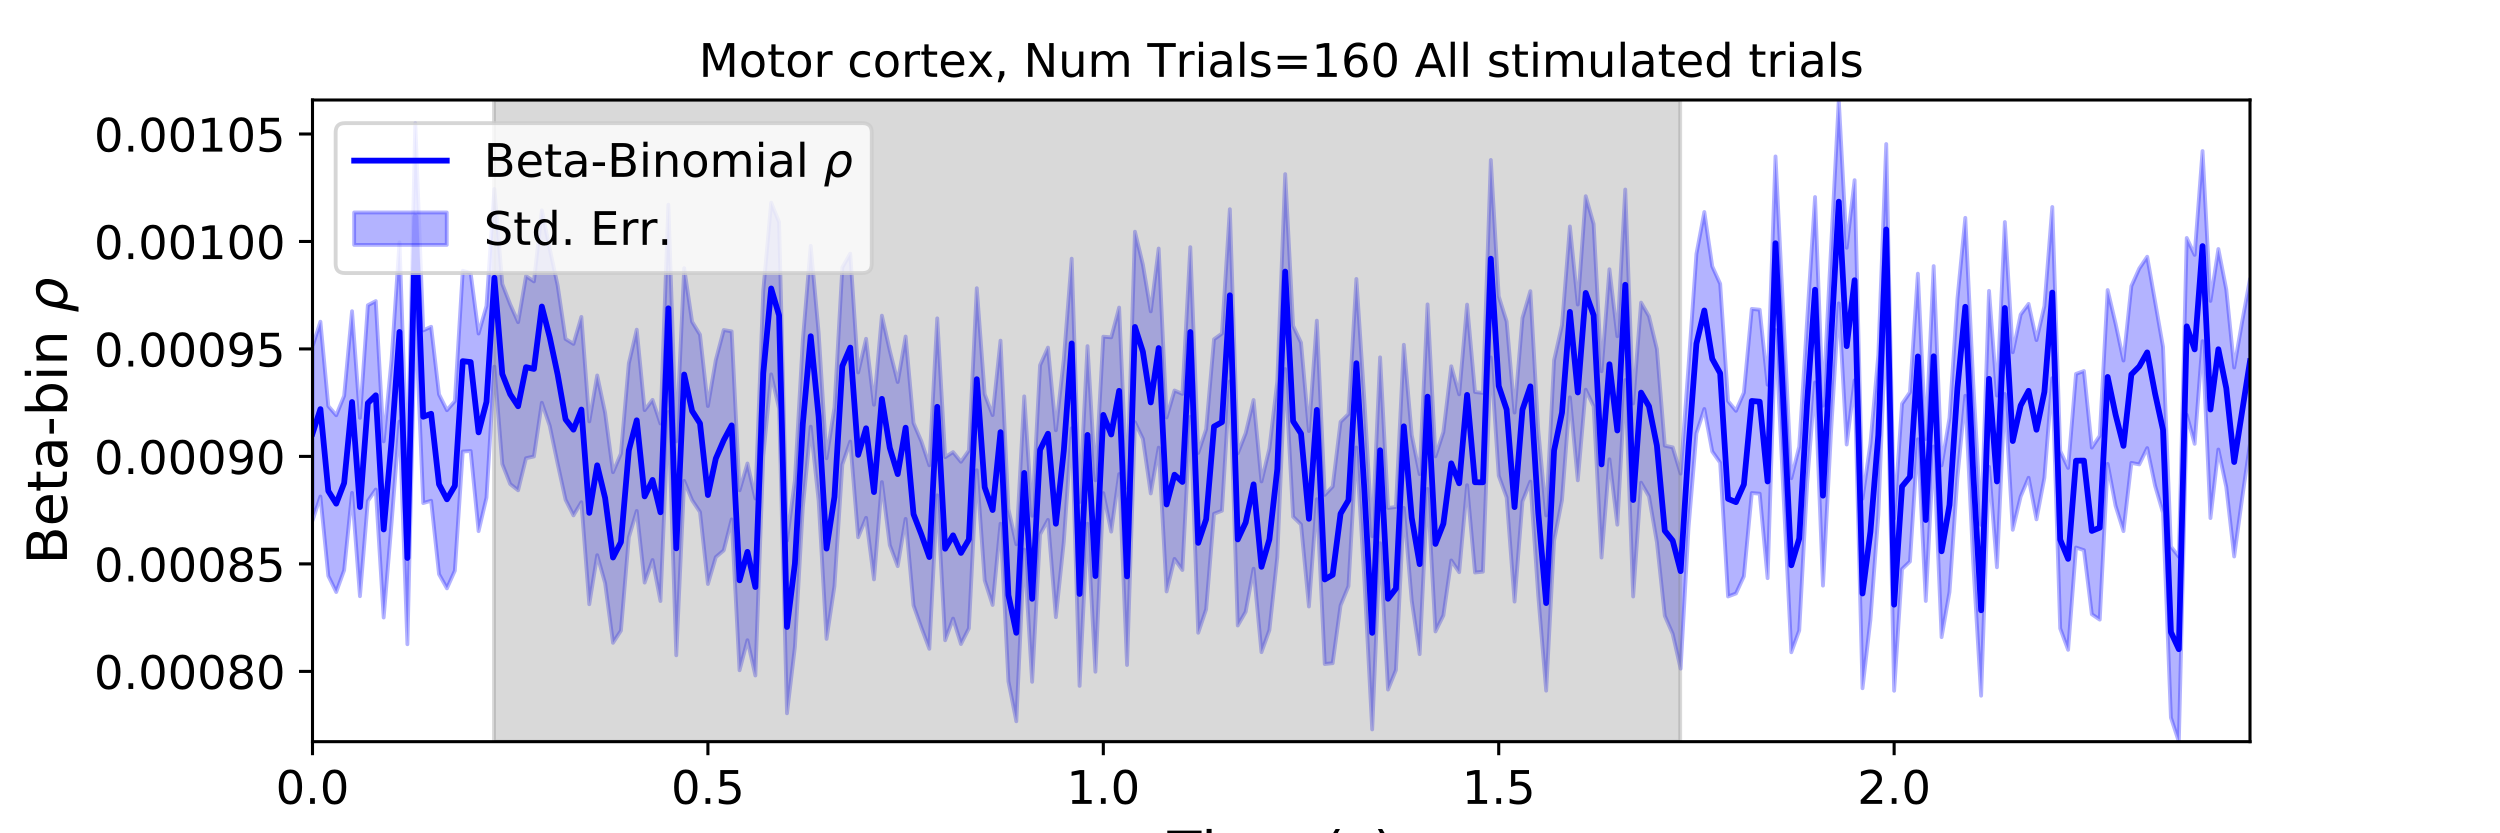 <?xml version="1.0" encoding="utf-8" standalone="no"?>
<!DOCTYPE svg PUBLIC "-//W3C//DTD SVG 1.1//EN"
  "http://www.w3.org/Graphics/SVG/1.1/DTD/svg11.dtd">
<!-- Created with matplotlib (https://matplotlib.org/) -->
<svg height="216pt" version="1.1" viewBox="0 0 648 216" width="648pt" xmlns="http://www.w3.org/2000/svg" xmlns:xlink="http://www.w3.org/1999/xlink">
 <defs>
  <style type="text/css">
*{stroke-linecap:butt;stroke-linejoin:round;}
  </style>
 </defs>
 <g id="figure_1">
  <g id="patch_1">
   <path d="M 0 216 
L 648 216 
L 648 0 
L 0 0 
z
" style="fill:#ffffff;"/>
  </g>
  <g id="axes_1">
   <g id="patch_2">
    <path d="M 81 192.24 
L 583.2 192.24 
L 583.2 25.92 
L 81 25.92 
z
" style="fill:#ffffff;"/>
   </g>
   <g id="PolyCollection_1">
    <defs>
     <path d="M 81 -126.208 
L 81 -81.049 
L 83.05 -87.299 
L 85.1 -66.717 
L 87.149 -62.546 
L 89.199 -68.198 
L 91.249 -88.247 
L 93.299 -61.461 
L 95.349 -86.154 
L 97.398 -89.108 
L 99.448 -55.939 
L 101.498 -80.512 
L 103.548 -106.742 
L 105.598 -49.008 
L 107.647 -135.591 
L 109.697 -85.606 
L 111.747 -86.207 
L 113.797 -67.164 
L 115.847 -63.497 
L 117.896 -68.079 
L 119.946 -98.96 
L 121.996 -99.095 
L 124.046 -78.327 
L 126.096 -87.005 
L 128.145 -120.968 
L 130.195 -95.718 
L 132.245 -90.53 
L 134.295 -88.913 
L 136.344 -97.23 
L 138.394 -97.681 
L 140.444 -111.606 
L 142.494 -105.612 
L 144.544 -95.783 
L 146.593 -86.464 
L 148.643 -82.41 
L 150.693 -85.825 
L 152.743 -59.38 
L 154.793 -72.098 
L 156.842 -64.849 
L 158.892 -49.381 
L 160.942 -52.535 
L 162.992 -76.71 
L 165.042 -83.562 
L 167.091 -64.988 
L 169.141 -70.843 
L 171.191 -60.213 
L 173.241 -109.215 
L 175.291 -46.147 
L 177.34 -91.347 
L 179.39 -86.353 
L 181.44 -83.275 
L 183.49 -64.623 
L 185.54 -71.599 
L 187.589 -73.338 
L 189.639 -81.373 
L 191.689 -42.268 
L 193.739 -50.056 
L 195.789 -40.914 
L 197.838 -97.787 
L 199.888 -118.962 
L 201.938 -110.079 
L 203.988 -31.112 
L 206.038 -48.31 
L 208.087 -84.453 
L 210.137 -105.408 
L 212.187 -86.23 
L 214.237 -50.401 
L 216.287 -64.057 
L 218.336 -95.575 
L 220.386 -101.544 
L 222.436 -76.73 
L 224.486 -81.777 
L 226.536 -65.819 
L 228.585 -91.045 
L 230.635 -74.684 
L 232.685 -69.255 
L 234.735 -81.501 
L 236.784 -59.075 
L 238.834 -53.273 
L 240.884 -47.829 
L 242.934 -87.621 
L 244.984 -50.044 
L 247.033 -55.658 
L 249.083 -49.066 
L 251.133 -53.123 
L 253.183 -94.118 
L 255.233 -65.544 
L 257.282 -59.193 
L 259.332 -80.253 
L 261.382 -39.399 
L 263.432 -29.045 
L 265.482 -73.561 
L 267.531 -39.272 
L 269.581 -77.468 
L 271.631 -81.248 
L 273.681 -56.031 
L 275.731 -75.515 
L 277.78 -104.998 
L 279.83 -38.221 
L 281.88 -80.246 
L 283.93 -41.887 
L 285.98 -88.183 
L 288.029 -78.202 
L 290.079 -93.119 
L 292.129 -43.632 
L 294.179 -106.557 
L 296.229 -102.264 
L 298.278 -88.094 
L 300.328 -99.974 
L 302.378 -62.695 
L 304.428 -71.127 
L 306.478 -68.254 
L 308.527 -107.939 
L 310.577 -51.99 
L 312.627 -58.051 
L 314.677 -82.831 
L 316.727 -83.619 
L 318.776 -117.144 
L 320.826 -53.868 
L 322.876 -57.423 
L 324.926 -68.589 
L 326.976 -46.957 
L 329.025 -52.662 
L 331.075 -71.593 
L 333.125 -120.341 
L 335.175 -82.058 
L 337.224 -80.058 
L 339.274 -58.792 
L 341.324 -86.612 
L 343.374 -43.885 
L 345.424 -44.1 
L 347.473 -59.058 
L 349.523 -64.055 
L 351.573 -100.007 
L 353.623 -66.132 
L 355.673 -26.933 
L 357.722 -75.202 
L 359.772 -37.258 
L 361.822 -42.301 
L 363.872 -84.357 
L 365.922 -60.288 
L 367.971 -46.447 
L 370.021 -89.266 
L 372.071 -52.329 
L 374.121 -56.464 
L 376.171 -70.731 
L 378.22 -67.678 
L 380.27 -90.235 
L 382.32 -67.604 
L 384.37 -67.82 
L 386.42 -123.355 
L 388.469 -92.694 
L 390.519 -87.039 
L 392.569 -60.062 
L 394.619 -86.013 
L 396.669 -91.178 
L 398.718 -61.597 
L 400.768 -36.982 
L 402.818 -75.885 
L 404.868 -86.363 
L 406.918 -113.019 
L 408.967 -91.498 
L 411.017 -114.988 
L 413.067 -110.672 
L 415.117 -71.483 
L 417.167 -96.952 
L 419.216 -79.995 
L 421.266 -117.495 
L 423.316 -61.384 
L 425.366 -90.89 
L 427.416 -87.337 
L 429.465 -75.48 
L 431.515 -56.373 
L 433.565 -51.677 
L 435.615 -42.686 
L 437.664 -79.15 
L 439.714 -103.666 
L 441.764 -109.988 
L 443.814 -98.979 
L 445.864 -96.069 
L 447.913 -61.393 
L 449.963 -62.172 
L 452.013 -66.618 
L 454.063 -88.211 
L 456.113 -88.038 
L 458.162 -66.138 
L 460.212 -130.445 
L 462.262 -88.285 
L 464.312 -46.934 
L 466.362 -52.574 
L 468.411 -90.697 
L 470.461 -116.871 
L 472.511 -64.208 
L 474.561 -103.268 
L 476.611 -137.366 
L 478.66 -100.781 
L 480.71 -117.412 
L 482.76 -37.608 
L 484.81 -55.315 
L 486.86 -82.465 
L 488.909 -134.374 
L 490.959 -36.951 
L 493.009 -68.492 
L 495.059 -70.454 
L 497.109 -102.147 
L 499.158 -60.228 
L 501.208 -100.266 
L 503.258 -50.855 
L 505.308 -62.532 
L 507.358 -92.166 
L 509.407 -113.424 
L 511.457 -70.082 
L 513.507 -35.672 
L 515.557 -95.002 
L 517.607 -68.959 
L 519.656 -113.883 
L 521.706 -78.674 
L 523.756 -87.293 
L 525.806 -92.163 
L 527.856 -81.381 
L 529.905 -92.161 
L 531.955 -117.982 
L 534.005 -53.105 
L 536.055 -47.568 
L 538.104 -74.078 
L 540.154 -73.394 
L 542.204 -56.783 
L 544.254 -55.39 
L 546.304 -95.755 
L 548.353 -84.904 
L 550.403 -78.328 
L 552.453 -96.025 
L 554.503 -95.625 
L 556.553 -99.851 
L 558.602 -90.078 
L 560.652 -83.079 
L 562.702 -30 
L 564.752 -23.76 
L 566.802 -108.494 
L 568.851 -100.957 
L 570.901 -127.569 
L 572.951 -81.716 
L 575.001 -99.487 
L 577.051 -89.758 
L 579.1 -71.76 
L 581.15 -86.777 
L 583.2 -101.043 
L 583.2 -143.7 
L 583.2 -143.7 
L 581.15 -132.531 
L 579.1 -120.735 
L 577.051 -140.982 
L 575.001 -151.454 
L 572.951 -138.002 
L 570.901 -176.851 
L 568.851 -149.934 
L 566.802 -154.318 
L 564.752 -71.701 
L 562.702 -74.329 
L 560.652 -126.075 
L 558.602 -137.787 
L 556.553 -149.454 
L 554.503 -146.411 
L 552.453 -141.86 
L 550.403 -122.546 
L 548.353 -132.141 
L 546.304 -140.824 
L 544.254 -103.056 
L 542.204 -99.983 
L 540.154 -119.832 
L 538.104 -119.09 
L 536.055 -94.718 
L 534.005 -99.121 
L 531.955 -162.344 
L 529.905 -136.655 
L 527.856 -127.848 
L 525.806 -137.227 
L 523.756 -134.48 
L 521.706 -124.697 
L 519.656 -158.451 
L 517.607 -113.462 
L 515.557 -140.612 
L 513.507 -79.957 
L 511.457 -116.977 
L 509.407 -159.535 
L 507.358 -138.497 
L 505.308 -107.684 
L 503.258 -95.363 
L 501.208 -147.031 
L 499.158 -102.215 
L 497.109 -145.065 
L 495.059 -114.334 
L 493.009 -111.332 
L 490.959 -81.605 
L 488.909 -178.668 
L 486.86 -123.992 
L 484.81 -100.996 
L 482.76 -86.732 
L 480.71 -169.303 
L 478.66 -151.786 
L 476.611 -190.08 
L 474.561 -150.853 
L 472.511 -110.845 
L 470.461 -164.928 
L 468.411 -133.03 
L 466.362 -100.272 
L 464.312 -92.043 
L 462.262 -134.252 
L 460.212 -175.454 
L 458.162 -116.274 
L 456.113 -135.723 
L 454.063 -135.928 
L 452.013 -114.231 
L 449.963 -109.519 
L 447.913 -112.029 
L 445.864 -142.448 
L 443.814 -146.968 
L 441.764 -161.048 
L 439.714 -150.185 
L 437.664 -121.075 
L 435.615 -93.23 
L 433.565 -100.045 
L 431.515 -100.482 
L 429.465 -125.519 
L 427.416 -134.028 
L 425.366 -137.566 
L 423.316 -111.416 
L 421.266 -166.877 
L 419.216 -128.847 
L 417.167 -146.205 
L 415.117 -119.778 
L 413.067 -157.931 
L 411.017 -165.146 
L 408.967 -137.064 
L 406.918 -157.301 
L 404.868 -131.731 
L 402.818 -122.624 
L 400.768 -82.389 
L 398.718 -104.515 
L 396.669 -140.53 
L 394.619 -133.597 
L 392.569 -109.062 
L 390.519 -132.677 
L 388.469 -139.196 
L 386.42 -174.537 
L 384.37 -114.16 
L 382.32 -114.395 
L 380.27 -137.044 
L 378.22 -113.794 
L 376.171 -121.06 
L 374.121 -104.007 
L 372.071 -97.712 
L 370.021 -137.106 
L 367.971 -93.103 
L 365.922 -103.222 
L 363.872 -126.634 
L 361.822 -84.593 
L 359.772 -84.34 
L 357.722 -123.376 
L 355.673 -77.004 
L 353.623 -112.589 
L 351.573 -143.693 
L 349.523 -108.678 
L 347.473 -106.655 
L 345.424 -89.889 
L 343.374 -87.728 
L 341.324 -132.886 
L 339.274 -104.261 
L 337.224 -127.178 
L 335.175 -131.556 
L 333.125 -170.869 
L 331.075 -117.173 
L 329.025 -99.73 
L 326.976 -91.209 
L 324.926 -112.319 
L 322.876 -103.704 
L 320.826 -98.497 
L 318.776 -161.775 
L 316.727 -129.546 
L 314.677 -128.065 
L 312.627 -104.731 
L 310.577 -98.593 
L 308.527 -151.935 
L 306.478 -113.905 
L 304.428 -114.783 
L 302.378 -107.799 
L 300.328 -151.585 
L 298.278 -135.291 
L 296.229 -147.453 
L 294.179 -155.946 
L 292.129 -89.564 
L 290.079 -136.275 
L 288.029 -128.566 
L 285.98 -128.732 
L 283.93 -91.505 
L 281.88 -126.287 
L 279.83 -85.877 
L 277.78 -148.953 
L 275.731 -122.781 
L 273.681 -104.472 
L 271.631 -125.905 
L 269.581 -121.329 
L 267.531 -82.308 
L 265.482 -113.264 
L 263.432 -74.918 
L 261.382 -84.043 
L 259.332 -127.707 
L 257.282 -108.409 
L 255.233 -113.831 
L 253.183 -141.297 
L 251.133 -99.232 
L 249.083 -96.308 
L 247.033 -98.817 
L 244.984 -97.497 
L 242.934 -133.483 
L 240.884 -95.397 
L 238.834 -101.576 
L 236.784 -106.367 
L 234.735 -128.772 
L 232.685 -116.977 
L 230.635 -125.127 
L 228.585 -134.182 
L 226.536 -111.095 
L 224.486 -128.191 
L 222.436 -119.457 
L 220.386 -150.258 
L 218.336 -146.681 
L 216.287 -110.327 
L 214.237 -97.22 
L 212.187 -129.816 
L 210.137 -152.284 
L 208.087 -127.782 
L 206.038 -91.502 
L 203.988 -75.867 
L 201.938 -158.421 
L 199.888 -163.484 
L 197.838 -140.645 
L 195.789 -86.782 
L 193.739 -95.863 
L 191.689 -88.909 
L 189.639 -130.105 
L 187.589 -130.457 
L 185.54 -122.697 
L 183.49 -110.751 
L 181.44 -129.245 
L 179.39 -132.61 
L 177.34 -146.496 
L 175.291 -101.597 
L 173.241 -162.944 
L 171.191 -106.214 
L 169.141 -112.352 
L 167.091 -109.696 
L 165.042 -130.551 
L 162.992 -121.82 
L 160.942 -98.42 
L 158.892 -93.605 
L 156.842 -109.02 
L 154.793 -118.678 
L 152.743 -106.763 
L 150.693 -133.853 
L 148.643 -126.863 
L 146.593 -128.144 
L 144.544 -141.997 
L 142.494 -151.481 
L 140.444 -161.486 
L 138.394 -143.062 
L 136.344 -144.439 
L 134.295 -132.489 
L 132.245 -137.116 
L 130.195 -142.387 
L 128.145 -167.008 
L 126.096 -136.687 
L 124.046 -129.541 
L 121.996 -145.204 
L 119.946 -145.818 
L 117.896 -112.037 
L 115.847 -109.67 
L 113.797 -113.771 
L 111.747 -131.3 
L 109.697 -130.357 
L 107.647 -184.079 
L 105.598 -93.739 
L 103.548 -153.18 
L 101.498 -122.808 
L 99.448 -101.604 
L 97.398 -137.962 
L 95.349 -136.879 
L 93.299 -107.696 
L 91.249 -135.335 
L 89.199 -113.404 
L 87.149 -108.367 
L 85.1 -110.744 
L 83.05 -132.606 
L 81 -126.208 
z
" id="m0e3fb4ccfe" style="stroke:#0000ff;stroke-opacity:0.3;"/>
    </defs>
    <g clip-path="url(#p0064912f32)">
     <use style="fill:#0000ff;fill-opacity:0.3;stroke:#0000ff;stroke-opacity:0.3;" x="0" xlink:href="#m0e3fb4ccfe" y="216"/>
    </g>
   </g>
   <g id="PolyCollection_2">
    <defs>
     <path d="M 128.043 -23.76 
L 128.043 -190.08 
L 435.512 -190.08 
L 435.512 -23.76 
L 435.512 -23.76 
L 128.043 -23.76 
z
" id="m960572cee4" style="stroke:#808080;stroke-opacity:0.3;"/>
    </defs>
    <g clip-path="url(#p0064912f32)">
     <use style="fill:#808080;fill-opacity:0.3;stroke:#808080;stroke-opacity:0.3;" x="0" xlink:href="#m960572cee4" y="216"/>
    </g>
   </g>
   <g id="matplotlib.axis_1">
    <g id="xtick_1">
     <g id="line2d_1">
      <defs>
       <path d="M 0 0 
L 0 3.5 
" id="m028e92da75" style="stroke:#000000;stroke-width:0.8;"/>
      </defs>
      <g>
       <use style="stroke:#000000;stroke-width:0.8;" x="81" xlink:href="#m028e92da75" y="192.24"/>
      </g>
     </g>
     <g id="text_1">
      <!-- 0.0 -->
      <defs>
       <path d="M 31.781 66.406 
Q 24.172 66.406 20.328 58.906 
Q 16.5 51.422 16.5 36.375 
Q 16.5 21.391 20.328 13.891 
Q 24.172 6.391 31.781 6.391 
Q 39.453 6.391 43.281 13.891 
Q 47.125 21.391 47.125 36.375 
Q 47.125 51.422 43.281 58.906 
Q 39.453 66.406 31.781 66.406 
z
M 31.781 74.219 
Q 44.047 74.219 50.516 64.516 
Q 56.984 54.828 56.984 36.375 
Q 56.984 17.969 50.516 8.266 
Q 44.047 -1.422 31.781 -1.422 
Q 19.531 -1.422 13.062 8.266 
Q 6.594 17.969 6.594 36.375 
Q 6.594 54.828 13.062 64.516 
Q 19.531 74.219 31.781 74.219 
z
" id="DejaVuSans-48"/>
       <path d="M 10.688 12.406 
L 21 12.406 
L 21 0 
L 10.688 0 
z
" id="DejaVuSans-46"/>
      </defs>
      <g transform="translate(71.458 208.358)scale(0.12 -0.12)">
       <use xlink:href="#DejaVuSans-48"/>
       <use x="63.623" xlink:href="#DejaVuSans-46"/>
       <use x="95.41" xlink:href="#DejaVuSans-48"/>
      </g>
     </g>
    </g>
    <g id="xtick_2">
     <g id="line2d_2">
      <g>
       <use style="stroke:#000000;stroke-width:0.8;" x="183.49" xlink:href="#m028e92da75" y="192.24"/>
      </g>
     </g>
     <g id="text_2">
      <!-- 0.5 -->
      <defs>
       <path d="M 10.797 72.906 
L 49.516 72.906 
L 49.516 64.594 
L 19.828 64.594 
L 19.828 46.734 
Q 21.969 47.469 24.109 47.828 
Q 26.266 48.188 28.422 48.188 
Q 40.625 48.188 47.75 41.5 
Q 54.891 34.812 54.891 23.391 
Q 54.891 11.625 47.562 5.094 
Q 40.234 -1.422 26.906 -1.422 
Q 22.312 -1.422 17.547 -0.641 
Q 12.797 0.141 7.719 1.703 
L 7.719 11.625 
Q 12.109 9.234 16.797 8.062 
Q 21.484 6.891 26.703 6.891 
Q 35.156 6.891 40.078 11.328 
Q 45.016 15.766 45.016 23.391 
Q 45.016 31 40.078 35.438 
Q 35.156 39.891 26.703 39.891 
Q 22.75 39.891 18.812 39.016 
Q 14.891 38.141 10.797 36.281 
z
" id="DejaVuSans-53"/>
      </defs>
      <g transform="translate(173.948 208.358)scale(0.12 -0.12)">
       <use xlink:href="#DejaVuSans-48"/>
       <use x="63.623" xlink:href="#DejaVuSans-46"/>
       <use x="95.41" xlink:href="#DejaVuSans-53"/>
      </g>
     </g>
    </g>
    <g id="xtick_3">
     <g id="line2d_3">
      <g>
       <use style="stroke:#000000;stroke-width:0.8;" x="285.98" xlink:href="#m028e92da75" y="192.24"/>
      </g>
     </g>
     <g id="text_3">
      <!-- 1.0 -->
      <defs>
       <path d="M 12.406 8.297 
L 28.516 8.297 
L 28.516 63.922 
L 10.984 60.406 
L 10.984 69.391 
L 28.422 72.906 
L 38.281 72.906 
L 38.281 8.297 
L 54.391 8.297 
L 54.391 0 
L 12.406 0 
z
" id="DejaVuSans-49"/>
      </defs>
      <g transform="translate(276.438 208.358)scale(0.12 -0.12)">
       <use xlink:href="#DejaVuSans-49"/>
       <use x="63.623" xlink:href="#DejaVuSans-46"/>
       <use x="95.41" xlink:href="#DejaVuSans-48"/>
      </g>
     </g>
    </g>
    <g id="xtick_4">
     <g id="line2d_4">
      <g>
       <use style="stroke:#000000;stroke-width:0.8;" x="388.469" xlink:href="#m028e92da75" y="192.24"/>
      </g>
     </g>
     <g id="text_4">
      <!-- 1.5 -->
      <g transform="translate(378.928 208.358)scale(0.12 -0.12)">
       <use xlink:href="#DejaVuSans-49"/>
       <use x="63.623" xlink:href="#DejaVuSans-46"/>
       <use x="95.41" xlink:href="#DejaVuSans-53"/>
      </g>
     </g>
    </g>
    <g id="xtick_5">
     <g id="line2d_5">
      <g>
       <use style="stroke:#000000;stroke-width:0.8;" x="490.959" xlink:href="#m028e92da75" y="192.24"/>
      </g>
     </g>
     <g id="text_5">
      <!-- 2.0 -->
      <defs>
       <path d="M 19.188 8.297 
L 53.609 8.297 
L 53.609 0 
L 7.328 0 
L 7.328 8.297 
Q 12.938 14.109 22.625 23.891 
Q 32.328 33.688 34.812 36.531 
Q 39.547 41.844 41.422 45.531 
Q 43.312 49.219 43.312 52.781 
Q 43.312 58.594 39.234 62.25 
Q 35.156 65.922 28.609 65.922 
Q 23.969 65.922 18.812 64.312 
Q 13.672 62.703 7.812 59.422 
L 7.812 69.391 
Q 13.766 71.781 18.938 73 
Q 24.125 74.219 28.422 74.219 
Q 39.75 74.219 46.484 68.547 
Q 53.219 62.891 53.219 53.422 
Q 53.219 48.922 51.531 44.891 
Q 49.859 40.875 45.406 35.406 
Q 44.188 33.984 37.641 27.219 
Q 31.109 20.453 19.188 8.297 
z
" id="DejaVuSans-50"/>
      </defs>
      <g transform="translate(481.417 208.358)scale(0.12 -0.12)">
       <use xlink:href="#DejaVuSans-50"/>
       <use x="63.623" xlink:href="#DejaVuSans-46"/>
       <use x="95.41" xlink:href="#DejaVuSans-48"/>
      </g>
     </g>
    </g>
    <g id="text_6">
     <!-- Time (s) -->
     <defs>
      <path d="M -0.297 72.906 
L 61.375 72.906 
L 61.375 64.594 
L 35.5 64.594 
L 35.5 0 
L 25.594 0 
L 25.594 64.594 
L -0.297 64.594 
z
" id="DejaVuSans-84"/>
      <path d="M 9.422 54.688 
L 18.406 54.688 
L 18.406 0 
L 9.422 0 
z
M 9.422 75.984 
L 18.406 75.984 
L 18.406 64.594 
L 9.422 64.594 
z
" id="DejaVuSans-105"/>
      <path d="M 52 44.188 
Q 55.375 50.25 60.062 53.125 
Q 64.75 56 71.094 56 
Q 79.641 56 84.281 50.016 
Q 88.922 44.047 88.922 33.016 
L 88.922 0 
L 79.891 0 
L 79.891 32.719 
Q 79.891 40.578 77.094 44.375 
Q 74.312 48.188 68.609 48.188 
Q 61.625 48.188 57.562 43.547 
Q 53.516 38.922 53.516 30.906 
L 53.516 0 
L 44.484 0 
L 44.484 32.719 
Q 44.484 40.625 41.703 44.406 
Q 38.922 48.188 33.109 48.188 
Q 26.219 48.188 22.156 43.531 
Q 18.109 38.875 18.109 30.906 
L 18.109 0 
L 9.078 0 
L 9.078 54.688 
L 18.109 54.688 
L 18.109 46.188 
Q 21.188 51.219 25.484 53.609 
Q 29.781 56 35.688 56 
Q 41.656 56 45.828 52.969 
Q 50 49.953 52 44.188 
z
" id="DejaVuSans-109"/>
      <path d="M 56.203 29.594 
L 56.203 25.203 
L 14.891 25.203 
Q 15.484 15.922 20.484 11.062 
Q 25.484 6.203 34.422 6.203 
Q 39.594 6.203 44.453 7.469 
Q 49.312 8.734 54.109 11.281 
L 54.109 2.781 
Q 49.266 0.734 44.188 -0.344 
Q 39.109 -1.422 33.891 -1.422 
Q 20.797 -1.422 13.156 6.188 
Q 5.516 13.812 5.516 26.812 
Q 5.516 40.234 12.766 48.109 
Q 20.016 56 32.328 56 
Q 43.359 56 49.781 48.891 
Q 56.203 41.797 56.203 29.594 
z
M 47.219 32.234 
Q 47.125 39.594 43.094 43.984 
Q 39.062 48.391 32.422 48.391 
Q 24.906 48.391 20.391 44.141 
Q 15.875 39.891 15.188 32.172 
z
" id="DejaVuSans-101"/>
      <path id="DejaVuSans-32"/>
      <path d="M 31 75.875 
Q 24.469 64.656 21.281 53.656 
Q 18.109 42.672 18.109 31.391 
Q 18.109 20.125 21.312 9.062 
Q 24.516 -2 31 -13.188 
L 23.188 -13.188 
Q 15.875 -1.703 12.234 9.375 
Q 8.594 20.453 8.594 31.391 
Q 8.594 42.281 12.203 53.312 
Q 15.828 64.359 23.188 75.875 
z
" id="DejaVuSans-40"/>
      <path d="M 44.281 53.078 
L 44.281 44.578 
Q 40.484 46.531 36.375 47.5 
Q 32.281 48.484 27.875 48.484 
Q 21.188 48.484 17.844 46.438 
Q 14.5 44.391 14.5 40.281 
Q 14.5 37.156 16.891 35.375 
Q 19.281 33.594 26.516 31.984 
L 29.594 31.297 
Q 39.156 29.25 43.188 25.516 
Q 47.219 21.781 47.219 15.094 
Q 47.219 7.469 41.188 3.016 
Q 35.156 -1.422 24.609 -1.422 
Q 20.219 -1.422 15.453 -0.562 
Q 10.688 0.297 5.422 2 
L 5.422 11.281 
Q 10.406 8.688 15.234 7.391 
Q 20.062 6.109 24.812 6.109 
Q 31.156 6.109 34.562 8.281 
Q 37.984 10.453 37.984 14.406 
Q 37.984 18.062 35.516 20.016 
Q 33.062 21.969 24.703 23.781 
L 21.578 24.516 
Q 13.234 26.266 9.516 29.906 
Q 5.812 33.547 5.812 39.891 
Q 5.812 47.609 11.281 51.797 
Q 16.75 56 26.812 56 
Q 31.781 56 36.172 55.266 
Q 40.578 54.547 44.281 53.078 
z
" id="DejaVuSans-115"/>
      <path d="M 8.016 75.875 
L 15.828 75.875 
Q 23.141 64.359 26.781 53.312 
Q 30.422 42.281 30.422 31.391 
Q 30.422 20.453 26.781 9.375 
Q 23.141 -1.703 15.828 -13.188 
L 8.016 -13.188 
Q 14.5 -2 17.703 9.062 
Q 20.906 20.125 20.906 31.391 
Q 20.906 42.672 17.703 53.656 
Q 14.5 64.656 8.016 75.875 
z
" id="DejaVuSans-41"/>
     </defs>
     <g transform="translate(302.605 225.796)scale(0.144 -0.144)">
      <use xlink:href="#DejaVuSans-84"/>
      <use x="61.037" xlink:href="#DejaVuSans-105"/>
      <use x="88.82" xlink:href="#DejaVuSans-109"/>
      <use x="186.232" xlink:href="#DejaVuSans-101"/>
      <use x="247.756" xlink:href="#DejaVuSans-32"/>
      <use x="279.543" xlink:href="#DejaVuSans-40"/>
      <use x="318.557" xlink:href="#DejaVuSans-115"/>
      <use x="370.656" xlink:href="#DejaVuSans-41"/>
     </g>
    </g>
   </g>
   <g id="matplotlib.axis_2">
    <g id="ytick_1">
     <g id="line2d_6">
      <defs>
       <path d="M 0 0 
L -3.5 0 
" id="mf2c1632cf8" style="stroke:#000000;stroke-width:0.8;"/>
      </defs>
      <g>
       <use style="stroke:#000000;stroke-width:0.8;" x="81" xlink:href="#mf2c1632cf8" y="174.021"/>
      </g>
     </g>
     <g id="text_7">
      <!-- 0.00080 -->
      <defs>
       <path d="M 31.781 34.625 
Q 24.75 34.625 20.719 30.859 
Q 16.703 27.094 16.703 20.516 
Q 16.703 13.922 20.719 10.156 
Q 24.75 6.391 31.781 6.391 
Q 38.812 6.391 42.859 10.172 
Q 46.922 13.969 46.922 20.516 
Q 46.922 27.094 42.891 30.859 
Q 38.875 34.625 31.781 34.625 
z
M 21.922 38.812 
Q 15.578 40.375 12.031 44.719 
Q 8.5 49.078 8.5 55.328 
Q 8.5 64.062 14.719 69.141 
Q 20.953 74.219 31.781 74.219 
Q 42.672 74.219 48.875 69.141 
Q 55.078 64.062 55.078 55.328 
Q 55.078 49.078 51.531 44.719 
Q 48 40.375 41.703 38.812 
Q 48.828 37.156 52.797 32.312 
Q 56.781 27.484 56.781 20.516 
Q 56.781 9.906 50.312 4.234 
Q 43.844 -1.422 31.781 -1.422 
Q 19.734 -1.422 13.25 4.234 
Q 6.781 9.906 6.781 20.516 
Q 6.781 27.484 10.781 32.312 
Q 14.797 37.156 21.922 38.812 
z
M 18.312 54.391 
Q 18.312 48.734 21.844 45.562 
Q 25.391 42.391 31.781 42.391 
Q 38.141 42.391 41.719 45.562 
Q 45.312 48.734 45.312 54.391 
Q 45.312 60.062 41.719 63.234 
Q 38.141 66.406 31.781 66.406 
Q 25.391 66.406 21.844 63.234 
Q 18.312 60.062 18.312 54.391 
z
" id="DejaVuSans-56"/>
      </defs>
      <g transform="translate(24.376 178.58)scale(0.12 -0.12)">
       <use xlink:href="#DejaVuSans-48"/>
       <use x="63.623" xlink:href="#DejaVuSans-46"/>
       <use x="95.41" xlink:href="#DejaVuSans-48"/>
       <use x="159.033" xlink:href="#DejaVuSans-48"/>
       <use x="222.656" xlink:href="#DejaVuSans-48"/>
       <use x="286.279" xlink:href="#DejaVuSans-56"/>
       <use x="349.902" xlink:href="#DejaVuSans-48"/>
      </g>
     </g>
    </g>
    <g id="ytick_2">
     <g id="line2d_7">
      <g>
       <use style="stroke:#000000;stroke-width:0.8;" x="81" xlink:href="#mf2c1632cf8" y="146.163"/>
      </g>
     </g>
     <g id="text_8">
      <!-- 0.00085 -->
      <g transform="translate(24.376 150.722)scale(0.12 -0.12)">
       <use xlink:href="#DejaVuSans-48"/>
       <use x="63.623" xlink:href="#DejaVuSans-46"/>
       <use x="95.41" xlink:href="#DejaVuSans-48"/>
       <use x="159.033" xlink:href="#DejaVuSans-48"/>
       <use x="222.656" xlink:href="#DejaVuSans-48"/>
       <use x="286.279" xlink:href="#DejaVuSans-56"/>
       <use x="349.902" xlink:href="#DejaVuSans-53"/>
      </g>
     </g>
    </g>
    <g id="ytick_3">
     <g id="line2d_8">
      <g>
       <use style="stroke:#000000;stroke-width:0.8;" x="81" xlink:href="#mf2c1632cf8" y="118.305"/>
      </g>
     </g>
     <g id="text_9">
      <!-- 0.00090 -->
      <defs>
       <path d="M 10.984 1.516 
L 10.984 10.5 
Q 14.703 8.734 18.5 7.812 
Q 22.312 6.891 25.984 6.891 
Q 35.75 6.891 40.891 13.453 
Q 46.047 20.016 46.781 33.406 
Q 43.953 29.203 39.594 26.953 
Q 35.25 24.703 29.984 24.703 
Q 19.047 24.703 12.672 31.312 
Q 6.297 37.938 6.297 49.422 
Q 6.297 60.641 12.938 67.422 
Q 19.578 74.219 30.609 74.219 
Q 43.266 74.219 49.922 64.516 
Q 56.594 54.828 56.594 36.375 
Q 56.594 19.141 48.406 8.859 
Q 40.234 -1.422 26.422 -1.422 
Q 22.703 -1.422 18.891 -0.688 
Q 15.094 0.047 10.984 1.516 
z
M 30.609 32.422 
Q 37.25 32.422 41.125 36.953 
Q 45.016 41.5 45.016 49.422 
Q 45.016 57.281 41.125 61.844 
Q 37.25 66.406 30.609 66.406 
Q 23.969 66.406 20.094 61.844 
Q 16.219 57.281 16.219 49.422 
Q 16.219 41.5 20.094 36.953 
Q 23.969 32.422 30.609 32.422 
z
" id="DejaVuSans-57"/>
      </defs>
      <g transform="translate(24.376 122.864)scale(0.12 -0.12)">
       <use xlink:href="#DejaVuSans-48"/>
       <use x="63.623" xlink:href="#DejaVuSans-46"/>
       <use x="95.41" xlink:href="#DejaVuSans-48"/>
       <use x="159.033" xlink:href="#DejaVuSans-48"/>
       <use x="222.656" xlink:href="#DejaVuSans-48"/>
       <use x="286.279" xlink:href="#DejaVuSans-57"/>
       <use x="349.902" xlink:href="#DejaVuSans-48"/>
      </g>
     </g>
    </g>
    <g id="ytick_4">
     <g id="line2d_9">
      <g>
       <use style="stroke:#000000;stroke-width:0.8;" x="81" xlink:href="#mf2c1632cf8" y="90.447"/>
      </g>
     </g>
     <g id="text_10">
      <!-- 0.00095 -->
      <g transform="translate(24.376 95.006)scale(0.12 -0.12)">
       <use xlink:href="#DejaVuSans-48"/>
       <use x="63.623" xlink:href="#DejaVuSans-46"/>
       <use x="95.41" xlink:href="#DejaVuSans-48"/>
       <use x="159.033" xlink:href="#DejaVuSans-48"/>
       <use x="222.656" xlink:href="#DejaVuSans-48"/>
       <use x="286.279" xlink:href="#DejaVuSans-57"/>
       <use x="349.902" xlink:href="#DejaVuSans-53"/>
      </g>
     </g>
    </g>
    <g id="ytick_5">
     <g id="line2d_10">
      <g>
       <use style="stroke:#000000;stroke-width:0.8;" x="81" xlink:href="#mf2c1632cf8" y="62.589"/>
      </g>
     </g>
     <g id="text_11">
      <!-- 0.00100 -->
      <g transform="translate(24.376 67.149)scale(0.12 -0.12)">
       <use xlink:href="#DejaVuSans-48"/>
       <use x="63.623" xlink:href="#DejaVuSans-46"/>
       <use x="95.41" xlink:href="#DejaVuSans-48"/>
       <use x="159.033" xlink:href="#DejaVuSans-48"/>
       <use x="222.656" xlink:href="#DejaVuSans-49"/>
       <use x="286.279" xlink:href="#DejaVuSans-48"/>
       <use x="349.902" xlink:href="#DejaVuSans-48"/>
      </g>
     </g>
    </g>
    <g id="ytick_6">
     <g id="line2d_11">
      <g>
       <use style="stroke:#000000;stroke-width:0.8;" x="81" xlink:href="#mf2c1632cf8" y="34.732"/>
      </g>
     </g>
     <g id="text_12">
      <!-- 0.00105 -->
      <g transform="translate(24.376 39.291)scale(0.12 -0.12)">
       <use xlink:href="#DejaVuSans-48"/>
       <use x="63.623" xlink:href="#DejaVuSans-46"/>
       <use x="95.41" xlink:href="#DejaVuSans-48"/>
       <use x="159.033" xlink:href="#DejaVuSans-48"/>
       <use x="222.656" xlink:href="#DejaVuSans-49"/>
       <use x="286.279" xlink:href="#DejaVuSans-48"/>
       <use x="349.902" xlink:href="#DejaVuSans-53"/>
      </g>
     </g>
    </g>
    <g id="text_13">
     <!-- Beta-bin $\rho$ -->
     <defs>
      <path d="M 19.672 34.812 
L 19.672 8.109 
L 35.5 8.109 
Q 43.453 8.109 47.281 11.406 
Q 51.125 14.703 51.125 21.484 
Q 51.125 28.328 47.281 31.562 
Q 43.453 34.812 35.5 34.812 
z
M 19.672 64.797 
L 19.672 42.828 
L 34.281 42.828 
Q 41.5 42.828 45.031 45.531 
Q 48.578 48.25 48.578 53.812 
Q 48.578 59.328 45.031 62.062 
Q 41.5 64.797 34.281 64.797 
z
M 9.812 72.906 
L 35.016 72.906 
Q 46.297 72.906 52.391 68.219 
Q 58.5 63.531 58.5 54.891 
Q 58.5 48.188 55.375 44.234 
Q 52.25 40.281 46.188 39.312 
Q 53.469 37.75 57.5 32.781 
Q 61.531 27.828 61.531 20.406 
Q 61.531 10.641 54.891 5.312 
Q 48.25 0 35.984 0 
L 9.812 0 
z
" id="DejaVuSans-66"/>
      <path d="M 18.312 70.219 
L 18.312 54.688 
L 36.812 54.688 
L 36.812 47.703 
L 18.312 47.703 
L 18.312 18.016 
Q 18.312 11.328 20.141 9.422 
Q 21.969 7.516 27.594 7.516 
L 36.812 7.516 
L 36.812 0 
L 27.594 0 
Q 17.188 0 13.234 3.875 
Q 9.281 7.766 9.281 18.016 
L 9.281 47.703 
L 2.688 47.703 
L 2.688 54.688 
L 9.281 54.688 
L 9.281 70.219 
z
" id="DejaVuSans-116"/>
      <path d="M 34.281 27.484 
Q 23.391 27.484 19.188 25 
Q 14.984 22.516 14.984 16.5 
Q 14.984 11.719 18.141 8.906 
Q 21.297 6.109 26.703 6.109 
Q 34.188 6.109 38.703 11.406 
Q 43.219 16.703 43.219 25.484 
L 43.219 27.484 
z
M 52.203 31.203 
L 52.203 0 
L 43.219 0 
L 43.219 8.297 
Q 40.141 3.328 35.547 0.953 
Q 30.953 -1.422 24.312 -1.422 
Q 15.922 -1.422 10.953 3.297 
Q 6 8.016 6 15.922 
Q 6 25.141 12.172 29.828 
Q 18.359 34.516 30.609 34.516 
L 43.219 34.516 
L 43.219 35.406 
Q 43.219 41.609 39.141 45 
Q 35.062 48.391 27.688 48.391 
Q 23 48.391 18.547 47.266 
Q 14.109 46.141 10.016 43.891 
L 10.016 52.203 
Q 14.938 54.109 19.578 55.047 
Q 24.219 56 28.609 56 
Q 40.484 56 46.344 49.844 
Q 52.203 43.703 52.203 31.203 
z
" id="DejaVuSans-97"/>
      <path d="M 4.891 31.391 
L 31.203 31.391 
L 31.203 23.391 
L 4.891 23.391 
z
" id="DejaVuSans-45"/>
      <path d="M 48.688 27.297 
Q 48.688 37.203 44.609 42.844 
Q 40.531 48.484 33.406 48.484 
Q 26.266 48.484 22.188 42.844 
Q 18.109 37.203 18.109 27.297 
Q 18.109 17.391 22.188 11.75 
Q 26.266 6.109 33.406 6.109 
Q 40.531 6.109 44.609 11.75 
Q 48.688 17.391 48.688 27.297 
z
M 18.109 46.391 
Q 20.953 51.266 25.266 53.625 
Q 29.594 56 35.594 56 
Q 45.562 56 51.781 48.094 
Q 58.016 40.188 58.016 27.297 
Q 58.016 14.406 51.781 6.484 
Q 45.562 -1.422 35.594 -1.422 
Q 29.594 -1.422 25.266 0.953 
Q 20.953 3.328 18.109 8.203 
L 18.109 0 
L 9.078 0 
L 9.078 75.984 
L 18.109 75.984 
z
" id="DejaVuSans-98"/>
      <path d="M 54.891 33.016 
L 54.891 0 
L 45.906 0 
L 45.906 32.719 
Q 45.906 40.484 42.875 44.328 
Q 39.844 48.188 33.797 48.188 
Q 26.516 48.188 22.312 43.547 
Q 18.109 38.922 18.109 30.906 
L 18.109 0 
L 9.078 0 
L 9.078 54.688 
L 18.109 54.688 
L 18.109 46.188 
Q 21.344 51.125 25.703 53.562 
Q 30.078 56 35.797 56 
Q 45.219 56 50.047 50.172 
Q 54.891 44.344 54.891 33.016 
z
" id="DejaVuSans-110"/>
      <path d="M 18.797 44.922 
Q 22.703 49.906 30.953 54.297 
Q 34.188 56 43.062 56 
Q 53.031 56 57.719 48.094 
Q 62.406 40.188 59.906 27.297 
Q 57.375 14.406 49.609 6.484 
Q 41.844 -1.422 31.891 -1.422 
Q 25.875 -1.422 22.016 0.984 
Q 18.172 3.328 16.312 8.203 
L 10.641 -20.797 
L 1.609 -20.797 
L 10.891 26.812 
Q 13.094 38.094 18.797 44.922 
z
M 50.594 27.297 
Q 52.484 37.203 49.516 42.875 
Q 46.531 48.484 39.406 48.484 
Q 32.281 48.484 27.094 42.875 
Q 21.922 37.203 20.016 27.297 
Q 18.062 17.391 21.047 11.719 
Q 24.031 6.109 31.156 6.109 
Q 38.281 6.109 43.453 11.719 
Q 48.641 17.391 50.594 27.297 
z
" id="DejaVuSans-Oblique-961"/>
     </defs>
     <g transform="translate(17.352 146.304)rotate(-90)scale(0.144 -0.144)">
      <use transform="translate(0 0.016)" xlink:href="#DejaVuSans-66"/>
      <use transform="translate(68.604 0.016)" xlink:href="#DejaVuSans-101"/>
      <use transform="translate(130.127 0.016)" xlink:href="#DejaVuSans-116"/>
      <use transform="translate(169.336 0.016)" xlink:href="#DejaVuSans-97"/>
      <use transform="translate(230.615 0.016)" xlink:href="#DejaVuSans-45"/>
      <use transform="translate(266.699 0.016)" xlink:href="#DejaVuSans-98"/>
      <use transform="translate(330.176 0.016)" xlink:href="#DejaVuSans-105"/>
      <use transform="translate(357.959 0.016)" xlink:href="#DejaVuSans-110"/>
      <use transform="translate(421.338 0.016)" xlink:href="#DejaVuSans-32"/>
      <use transform="translate(453.125 0.016)" xlink:href="#DejaVuSans-Oblique-961"/>
     </g>
    </g>
   </g>
   <g id="line2d_12">
    <path clip-path="url(#p0064912f32)" d="M 81 112.371 
L 83.05 106.047 
L 85.1 127.269 
L 87.149 130.544 
L 89.199 125.199 
L 91.249 104.209 
L 93.299 131.421 
L 95.349 104.483 
L 97.398 102.465 
L 99.448 137.228 
L 101.498 114.34 
L 103.548 86.039 
L 105.598 144.627 
L 107.647 56.165 
L 109.697 108.018 
L 111.747 107.247 
L 113.797 125.532 
L 115.847 129.416 
L 117.896 125.942 
L 119.946 93.611 
L 121.996 93.851 
L 124.046 112.066 
L 126.096 104.154 
L 128.145 72.012 
L 130.195 96.948 
L 132.245 102.177 
L 134.295 105.299 
L 136.344 95.166 
L 138.394 95.628 
L 140.444 79.454 
L 142.494 87.453 
L 144.544 97.11 
L 146.593 108.696 
L 148.643 111.364 
L 150.693 106.161 
L 152.743 132.929 
L 154.793 120.612 
L 156.842 129.065 
L 158.892 144.507 
L 160.942 140.522 
L 162.992 116.735 
L 165.042 108.944 
L 167.091 128.658 
L 169.141 124.402 
L 171.191 132.786 
L 173.241 79.92 
L 175.291 142.128 
L 177.34 97.078 
L 179.39 106.518 
L 181.44 109.74 
L 183.49 128.313 
L 185.54 118.852 
L 187.589 114.103 
L 189.639 110.261 
L 191.689 150.412 
L 193.739 143.041 
L 195.789 152.152 
L 197.838 96.784 
L 199.888 74.777 
L 201.938 81.75 
L 203.988 162.511 
L 206.038 146.094 
L 208.087 109.883 
L 210.137 87.154 
L 212.187 107.977 
L 214.237 142.189 
L 216.287 128.808 
L 218.336 94.872 
L 220.386 90.099 
L 222.436 117.906 
L 224.486 111.016 
L 226.536 127.543 
L 228.585 103.387 
L 230.635 116.094 
L 232.685 122.884 
L 234.735 110.864 
L 236.784 133.279 
L 238.834 138.575 
L 240.884 144.387 
L 242.934 105.448 
L 244.984 142.23 
L 247.033 138.763 
L 249.083 143.313 
L 251.133 139.823 
L 253.183 98.292 
L 255.233 126.313 
L 257.282 132.199 
L 259.332 112.02 
L 261.382 154.279 
L 263.432 164.018 
L 265.482 122.588 
L 267.531 155.21 
L 269.581 116.601 
L 271.631 112.424 
L 273.681 135.749 
L 275.731 116.852 
L 277.78 89.024 
L 279.83 153.951 
L 281.88 112.734 
L 283.93 149.304 
L 285.98 107.543 
L 288.029 112.616 
L 290.079 101.303 
L 292.129 149.402 
L 294.179 84.749 
L 296.229 91.141 
L 298.278 104.307 
L 300.328 90.221 
L 302.378 130.753 
L 304.428 123.045 
L 306.478 124.921 
L 308.527 86.063 
L 310.577 140.708 
L 312.627 134.609 
L 314.677 110.552 
L 316.727 109.418 
L 318.776 76.541 
L 320.826 139.817 
L 322.876 135.436 
L 324.926 125.546 
L 326.976 146.917 
L 329.025 139.804 
L 331.075 121.617 
L 333.125 70.395 
L 335.175 109.193 
L 337.224 112.382 
L 339.274 134.473 
L 341.324 106.251 
L 343.374 150.193 
L 345.424 149.005 
L 347.473 133.144 
L 349.523 129.634 
L 351.573 94.15 
L 353.623 126.64 
L 355.673 164.032 
L 357.722 116.711 
L 359.772 155.201 
L 361.822 152.553 
L 363.872 110.505 
L 365.922 134.245 
L 367.971 146.225 
L 370.021 102.814 
L 372.071 140.98 
L 374.121 135.765 
L 376.171 120.105 
L 378.22 125.264 
L 380.27 102.361 
L 382.32 125.001 
L 384.37 125.01 
L 386.42 67.054 
L 388.469 100.055 
L 390.519 106.142 
L 392.569 131.438 
L 394.619 106.195 
L 396.669 100.146 
L 398.718 132.944 
L 400.768 156.314 
L 402.818 116.746 
L 404.868 106.953 
L 406.918 80.84 
L 408.967 101.719 
L 411.017 75.933 
L 413.067 81.699 
L 415.117 120.369 
L 417.167 94.421 
L 419.216 111.579 
L 421.266 73.814 
L 423.316 129.6 
L 425.366 101.772 
L 427.416 105.318 
L 429.465 115.5 
L 431.515 137.573 
L 433.565 140.139 
L 435.615 148.042 
L 437.664 115.887 
L 439.714 89.074 
L 441.764 80.482 
L 443.814 93.026 
L 445.864 96.741 
L 447.913 129.289 
L 449.963 130.154 
L 452.013 125.576 
L 454.063 103.93 
L 456.113 104.119 
L 458.162 124.794 
L 460.212 63.051 
L 464.312 146.511 
L 466.362 139.577 
L 468.411 104.136 
L 470.461 75.1 
L 472.511 128.474 
L 474.561 88.939 
L 476.611 52.277 
L 478.66 89.716 
L 480.71 72.642 
L 482.76 153.83 
L 484.81 137.845 
L 486.86 112.772 
L 488.909 59.479 
L 490.959 156.722 
L 493.009 126.088 
L 495.059 123.606 
L 497.109 92.394 
L 499.158 134.779 
L 501.208 92.352 
L 503.258 142.891 
L 505.308 130.892 
L 507.358 100.669 
L 509.407 79.52 
L 511.457 122.47 
L 513.507 158.185 
L 515.557 98.193 
L 517.607 124.79 
L 519.656 79.833 
L 521.706 114.314 
L 523.756 105.113 
L 525.806 101.305 
L 527.856 111.386 
L 529.905 101.592 
L 531.955 75.837 
L 534.005 139.887 
L 536.055 144.857 
L 538.104 119.416 
L 540.154 119.387 
L 542.204 137.617 
L 544.254 136.777 
L 546.304 97.71 
L 548.353 107.477 
L 550.403 115.563 
L 552.453 97.058 
L 554.503 94.982 
L 556.553 91.347 
L 558.602 102.067 
L 560.652 111.423 
L 562.702 163.836 
L 564.752 168.269 
L 566.802 84.594 
L 568.851 90.555 
L 570.901 63.79 
L 572.951 106.141 
L 575.001 90.529 
L 577.051 100.63 
L 579.1 119.753 
L 583.2 93.629 
L 583.2 93.629 
" style="fill:none;stroke:#0000ff;stroke-linecap:square;stroke-width:1.5;"/>
   </g>
   <g id="patch_3">
    <path d="M 81 192.24 
L 81 25.92 
" style="fill:none;stroke:#000000;stroke-linecap:square;stroke-linejoin:miter;stroke-width:0.8;"/>
   </g>
   <g id="patch_4">
    <path d="M 583.2 192.24 
L 583.2 25.92 
" style="fill:none;stroke:#000000;stroke-linecap:square;stroke-linejoin:miter;stroke-width:0.8;"/>
   </g>
   <g id="patch_5">
    <path d="M 81 192.24 
L 583.2 192.24 
" style="fill:none;stroke:#000000;stroke-linecap:square;stroke-linejoin:miter;stroke-width:0.8;"/>
   </g>
   <g id="patch_6">
    <path d="M 81 25.92 
L 583.2 25.92 
" style="fill:none;stroke:#000000;stroke-linecap:square;stroke-linejoin:miter;stroke-width:0.8;"/>
   </g>
   <g id="text_14">
    <!-- Motor cortex, Num Trials=160 All stimulated trials -->
    <defs>
     <path d="M 9.812 72.906 
L 24.516 72.906 
L 43.109 23.297 
L 61.812 72.906 
L 76.516 72.906 
L 76.516 0 
L 66.891 0 
L 66.891 64.016 
L 48.094 14.016 
L 38.188 14.016 
L 19.391 64.016 
L 19.391 0 
L 9.812 0 
z
" id="DejaVuSans-77"/>
     <path d="M 30.609 48.391 
Q 23.391 48.391 19.188 42.75 
Q 14.984 37.109 14.984 27.297 
Q 14.984 17.484 19.156 11.844 
Q 23.344 6.203 30.609 6.203 
Q 37.797 6.203 41.984 11.859 
Q 46.188 17.531 46.188 27.297 
Q 46.188 37.016 41.984 42.703 
Q 37.797 48.391 30.609 48.391 
z
M 30.609 56 
Q 42.328 56 49.016 48.375 
Q 55.719 40.766 55.719 27.297 
Q 55.719 13.875 49.016 6.219 
Q 42.328 -1.422 30.609 -1.422 
Q 18.844 -1.422 12.172 6.219 
Q 5.516 13.875 5.516 27.297 
Q 5.516 40.766 12.172 48.375 
Q 18.844 56 30.609 56 
z
" id="DejaVuSans-111"/>
     <path d="M 41.109 46.297 
Q 39.594 47.172 37.812 47.578 
Q 36.031 48 33.891 48 
Q 26.266 48 22.188 43.047 
Q 18.109 38.094 18.109 28.812 
L 18.109 0 
L 9.078 0 
L 9.078 54.688 
L 18.109 54.688 
L 18.109 46.188 
Q 20.953 51.172 25.484 53.578 
Q 30.031 56 36.531 56 
Q 37.453 56 38.578 55.875 
Q 39.703 55.766 41.062 55.516 
z
" id="DejaVuSans-114"/>
     <path d="M 48.781 52.594 
L 48.781 44.188 
Q 44.969 46.297 41.141 47.344 
Q 37.312 48.391 33.406 48.391 
Q 24.656 48.391 19.812 42.844 
Q 14.984 37.312 14.984 27.297 
Q 14.984 17.281 19.812 11.734 
Q 24.656 6.203 33.406 6.203 
Q 37.312 6.203 41.141 7.25 
Q 44.969 8.297 48.781 10.406 
L 48.781 2.094 
Q 45.016 0.344 40.984 -0.531 
Q 36.969 -1.422 32.422 -1.422 
Q 20.062 -1.422 12.781 6.344 
Q 5.516 14.109 5.516 27.297 
Q 5.516 40.672 12.859 48.328 
Q 20.219 56 33.016 56 
Q 37.156 56 41.109 55.141 
Q 45.062 54.297 48.781 52.594 
z
" id="DejaVuSans-99"/>
     <path d="M 54.891 54.688 
L 35.109 28.078 
L 55.906 0 
L 45.312 0 
L 29.391 21.484 
L 13.484 0 
L 2.875 0 
L 24.125 28.609 
L 4.688 54.688 
L 15.281 54.688 
L 29.781 35.203 
L 44.281 54.688 
z
" id="DejaVuSans-120"/>
     <path d="M 11.719 12.406 
L 22.016 12.406 
L 22.016 4 
L 14.016 -11.625 
L 7.719 -11.625 
L 11.719 4 
z
" id="DejaVuSans-44"/>
     <path d="M 9.812 72.906 
L 23.094 72.906 
L 55.422 11.922 
L 55.422 72.906 
L 64.984 72.906 
L 64.984 0 
L 51.703 0 
L 19.391 60.984 
L 19.391 0 
L 9.812 0 
z
" id="DejaVuSans-78"/>
     <path d="M 8.5 21.578 
L 8.5 54.688 
L 17.484 54.688 
L 17.484 21.922 
Q 17.484 14.156 20.5 10.266 
Q 23.531 6.391 29.594 6.391 
Q 36.859 6.391 41.078 11.031 
Q 45.312 15.672 45.312 23.688 
L 45.312 54.688 
L 54.297 54.688 
L 54.297 0 
L 45.312 0 
L 45.312 8.406 
Q 42.047 3.422 37.719 1 
Q 33.406 -1.422 27.688 -1.422 
Q 18.266 -1.422 13.375 4.438 
Q 8.5 10.297 8.5 21.578 
z
M 31.109 56 
z
" id="DejaVuSans-117"/>
     <path d="M 9.422 75.984 
L 18.406 75.984 
L 18.406 0 
L 9.422 0 
z
" id="DejaVuSans-108"/>
     <path d="M 10.594 45.406 
L 73.188 45.406 
L 73.188 37.203 
L 10.594 37.203 
z
M 10.594 25.484 
L 73.188 25.484 
L 73.188 17.188 
L 10.594 17.188 
z
" id="DejaVuSans-61"/>
     <path d="M 33.016 40.375 
Q 26.375 40.375 22.484 35.828 
Q 18.609 31.297 18.609 23.391 
Q 18.609 15.531 22.484 10.953 
Q 26.375 6.391 33.016 6.391 
Q 39.656 6.391 43.531 10.953 
Q 47.406 15.531 47.406 23.391 
Q 47.406 31.297 43.531 35.828 
Q 39.656 40.375 33.016 40.375 
z
M 52.594 71.297 
L 52.594 62.312 
Q 48.875 64.062 45.094 64.984 
Q 41.312 65.922 37.594 65.922 
Q 27.828 65.922 22.672 59.328 
Q 17.531 52.734 16.797 39.406 
Q 19.672 43.656 24.016 45.922 
Q 28.375 48.188 33.594 48.188 
Q 44.578 48.188 50.953 41.516 
Q 57.328 34.859 57.328 23.391 
Q 57.328 12.156 50.688 5.359 
Q 44.047 -1.422 33.016 -1.422 
Q 20.359 -1.422 13.672 8.266 
Q 6.984 17.969 6.984 36.375 
Q 6.984 53.656 15.188 63.938 
Q 23.391 74.219 37.203 74.219 
Q 40.922 74.219 44.703 73.484 
Q 48.484 72.75 52.594 71.297 
z
" id="DejaVuSans-54"/>
     <path d="M 34.188 63.188 
L 20.797 26.906 
L 47.609 26.906 
z
M 28.609 72.906 
L 39.797 72.906 
L 67.578 0 
L 57.328 0 
L 50.688 18.703 
L 17.828 18.703 
L 11.188 0 
L 0.781 0 
z
" id="DejaVuSans-65"/>
     <path d="M 45.406 46.391 
L 45.406 75.984 
L 54.391 75.984 
L 54.391 0 
L 45.406 0 
L 45.406 8.203 
Q 42.578 3.328 38.25 0.953 
Q 33.938 -1.422 27.875 -1.422 
Q 17.969 -1.422 11.734 6.484 
Q 5.516 14.406 5.516 27.297 
Q 5.516 40.188 11.734 48.094 
Q 17.969 56 27.875 56 
Q 33.938 56 38.25 53.625 
Q 42.578 51.266 45.406 46.391 
z
M 14.797 27.297 
Q 14.797 17.391 18.875 11.75 
Q 22.953 6.109 30.078 6.109 
Q 37.203 6.109 41.297 11.75 
Q 45.406 17.391 45.406 27.297 
Q 45.406 37.203 41.297 42.844 
Q 37.203 48.484 30.078 48.484 
Q 22.953 48.484 18.875 42.844 
Q 14.797 37.203 14.797 27.297 
z
" id="DejaVuSans-100"/>
    </defs>
    <g transform="translate(181.131 19.92)scale(0.12 -0.12)">
     <use xlink:href="#DejaVuSans-77"/>
     <use x="86.279" xlink:href="#DejaVuSans-111"/>
     <use x="147.461" xlink:href="#DejaVuSans-116"/>
     <use x="186.67" xlink:href="#DejaVuSans-111"/>
     <use x="247.852" xlink:href="#DejaVuSans-114"/>
     <use x="288.965" xlink:href="#DejaVuSans-32"/>
     <use x="320.752" xlink:href="#DejaVuSans-99"/>
     <use x="375.732" xlink:href="#DejaVuSans-111"/>
     <use x="436.914" xlink:href="#DejaVuSans-114"/>
     <use x="478.027" xlink:href="#DejaVuSans-116"/>
     <use x="517.236" xlink:href="#DejaVuSans-101"/>
     <use x="578.744" xlink:href="#DejaVuSans-120"/>
     <use x="637.924" xlink:href="#DejaVuSans-44"/>
     <use x="669.711" xlink:href="#DejaVuSans-32"/>
     <use x="701.498" xlink:href="#DejaVuSans-78"/>
     <use x="776.303" xlink:href="#DejaVuSans-117"/>
     <use x="839.682" xlink:href="#DejaVuSans-109"/>
     <use x="937.094" xlink:href="#DejaVuSans-32"/>
     <use x="968.881" xlink:href="#DejaVuSans-84"/>
     <use x="1029.746" xlink:href="#DejaVuSans-114"/>
     <use x="1070.859" xlink:href="#DejaVuSans-105"/>
     <use x="1098.643" xlink:href="#DejaVuSans-97"/>
     <use x="1159.922" xlink:href="#DejaVuSans-108"/>
     <use x="1187.705" xlink:href="#DejaVuSans-115"/>
     <use x="1239.805" xlink:href="#DejaVuSans-61"/>
     <use x="1323.594" xlink:href="#DejaVuSans-49"/>
     <use x="1387.217" xlink:href="#DejaVuSans-54"/>
     <use x="1450.84" xlink:href="#DejaVuSans-48"/>
     <use x="1514.463" xlink:href="#DejaVuSans-32"/>
     <use x="1546.25" xlink:href="#DejaVuSans-65"/>
     <use x="1614.658" xlink:href="#DejaVuSans-108"/>
     <use x="1642.441" xlink:href="#DejaVuSans-108"/>
     <use x="1670.225" xlink:href="#DejaVuSans-32"/>
     <use x="1702.012" xlink:href="#DejaVuSans-115"/>
     <use x="1754.111" xlink:href="#DejaVuSans-116"/>
     <use x="1793.32" xlink:href="#DejaVuSans-105"/>
     <use x="1821.104" xlink:href="#DejaVuSans-109"/>
     <use x="1918.516" xlink:href="#DejaVuSans-117"/>
     <use x="1981.895" xlink:href="#DejaVuSans-108"/>
     <use x="2009.678" xlink:href="#DejaVuSans-97"/>
     <use x="2070.957" xlink:href="#DejaVuSans-116"/>
     <use x="2110.166" xlink:href="#DejaVuSans-101"/>
     <use x="2171.689" xlink:href="#DejaVuSans-100"/>
     <use x="2235.166" xlink:href="#DejaVuSans-32"/>
     <use x="2266.953" xlink:href="#DejaVuSans-116"/>
     <use x="2306.162" xlink:href="#DejaVuSans-114"/>
     <use x="2347.275" xlink:href="#DejaVuSans-105"/>
     <use x="2375.059" xlink:href="#DejaVuSans-97"/>
     <use x="2436.338" xlink:href="#DejaVuSans-108"/>
     <use x="2464.121" xlink:href="#DejaVuSans-115"/>
    </g>
   </g>
   <g id="legend_1">
    <g id="patch_7">
     <path d="M 89.4 70.774 
L 223.56 70.774 
Q 225.96 70.774 225.96 68.374 
L 225.96 34.32 
Q 225.96 31.92 223.56 31.92 
L 89.4 31.92 
Q 87 31.92 87 34.32 
L 87 68.374 
Q 87 70.774 89.4 70.774 
z
" style="fill:#ffffff;opacity:0.8;stroke:#cccccc;stroke-linejoin:miter;"/>
    </g>
    <g id="line2d_13">
     <path d="M 91.8 41.64 
L 115.8 41.64 
" style="fill:none;stroke:#0000ff;stroke-linecap:square;stroke-width:1.5;"/>
    </g>
    <g id="line2d_14"/>
    <g id="text_15">
     <!-- Beta-Binomial $\rho$ -->
     <g transform="translate(125.4 45.84)scale(0.12 -0.12)">
      <use transform="translate(0 0.016)" xlink:href="#DejaVuSans-66"/>
      <use transform="translate(68.604 0.016)" xlink:href="#DejaVuSans-101"/>
      <use transform="translate(130.127 0.016)" xlink:href="#DejaVuSans-116"/>
      <use transform="translate(169.336 0.016)" xlink:href="#DejaVuSans-97"/>
      <use transform="translate(230.615 0.016)" xlink:href="#DejaVuSans-45"/>
      <use transform="translate(266.699 0.016)" xlink:href="#DejaVuSans-66"/>
      <use transform="translate(335.303 0.016)" xlink:href="#DejaVuSans-105"/>
      <use transform="translate(363.086 0.016)" xlink:href="#DejaVuSans-110"/>
      <use transform="translate(426.465 0.016)" xlink:href="#DejaVuSans-111"/>
      <use transform="translate(487.646 0.016)" xlink:href="#DejaVuSans-109"/>
      <use transform="translate(585.059 0.016)" xlink:href="#DejaVuSans-105"/>
      <use transform="translate(612.842 0.016)" xlink:href="#DejaVuSans-97"/>
      <use transform="translate(674.121 0.016)" xlink:href="#DejaVuSans-108"/>
      <use transform="translate(701.904 0.016)" xlink:href="#DejaVuSans-32"/>
      <use transform="translate(733.691 0.016)" xlink:href="#DejaVuSans-Oblique-961"/>
     </g>
    </g>
    <g id="patch_8">
     <path d="M 91.8 63.478 
L 115.8 63.478 
L 115.8 55.078 
L 91.8 55.078 
z
" style="fill:#0000ff;opacity:0.3;stroke:#0000ff;stroke-linejoin:miter;"/>
    </g>
    <g id="text_16">
     <!-- Std. Err. -->
     <defs>
      <path d="M 53.516 70.516 
L 53.516 60.891 
Q 47.906 63.578 42.922 64.891 
Q 37.938 66.219 33.297 66.219 
Q 25.25 66.219 20.875 63.094 
Q 16.5 59.969 16.5 54.203 
Q 16.5 49.359 19.406 46.891 
Q 22.312 44.438 30.422 42.922 
L 36.375 41.703 
Q 47.406 39.594 52.656 34.297 
Q 57.906 29 57.906 20.125 
Q 57.906 9.516 50.797 4.047 
Q 43.703 -1.422 29.984 -1.422 
Q 24.812 -1.422 18.969 -0.25 
Q 13.141 0.922 6.891 3.219 
L 6.891 13.375 
Q 12.891 10.016 18.656 8.297 
Q 24.422 6.594 29.984 6.594 
Q 38.422 6.594 43.016 9.906 
Q 47.609 13.234 47.609 19.391 
Q 47.609 24.75 44.312 27.781 
Q 41.016 30.812 33.5 32.328 
L 27.484 33.5 
Q 16.453 35.688 11.516 40.375 
Q 6.594 45.062 6.594 53.422 
Q 6.594 63.094 13.406 68.656 
Q 20.219 74.219 32.172 74.219 
Q 37.312 74.219 42.625 73.281 
Q 47.953 72.359 53.516 70.516 
z
" id="DejaVuSans-83"/>
      <path d="M 9.812 72.906 
L 55.906 72.906 
L 55.906 64.594 
L 19.672 64.594 
L 19.672 43.016 
L 54.391 43.016 
L 54.391 34.719 
L 19.672 34.719 
L 19.672 8.297 
L 56.781 8.297 
L 56.781 0 
L 9.812 0 
z
" id="DejaVuSans-69"/>
     </defs>
     <g transform="translate(125.4 63.478)scale(0.12 -0.12)">
      <use xlink:href="#DejaVuSans-83"/>
      <use x="63.477" xlink:href="#DejaVuSans-116"/>
      <use x="102.686" xlink:href="#DejaVuSans-100"/>
      <use x="166.162" xlink:href="#DejaVuSans-46"/>
      <use x="197.949" xlink:href="#DejaVuSans-32"/>
      <use x="229.736" xlink:href="#DejaVuSans-69"/>
      <use x="292.92" xlink:href="#DejaVuSans-114"/>
      <use x="334.018" xlink:href="#DejaVuSans-114"/>
      <use x="374.99" xlink:href="#DejaVuSans-46"/>
     </g>
    </g>
   </g>
  </g>
 </g>
 <defs>
  <clipPath id="p0064912f32">
   <rect height="166.32" width="502.2" x="81" y="25.92"/>
  </clipPath>
 </defs>
</svg>
